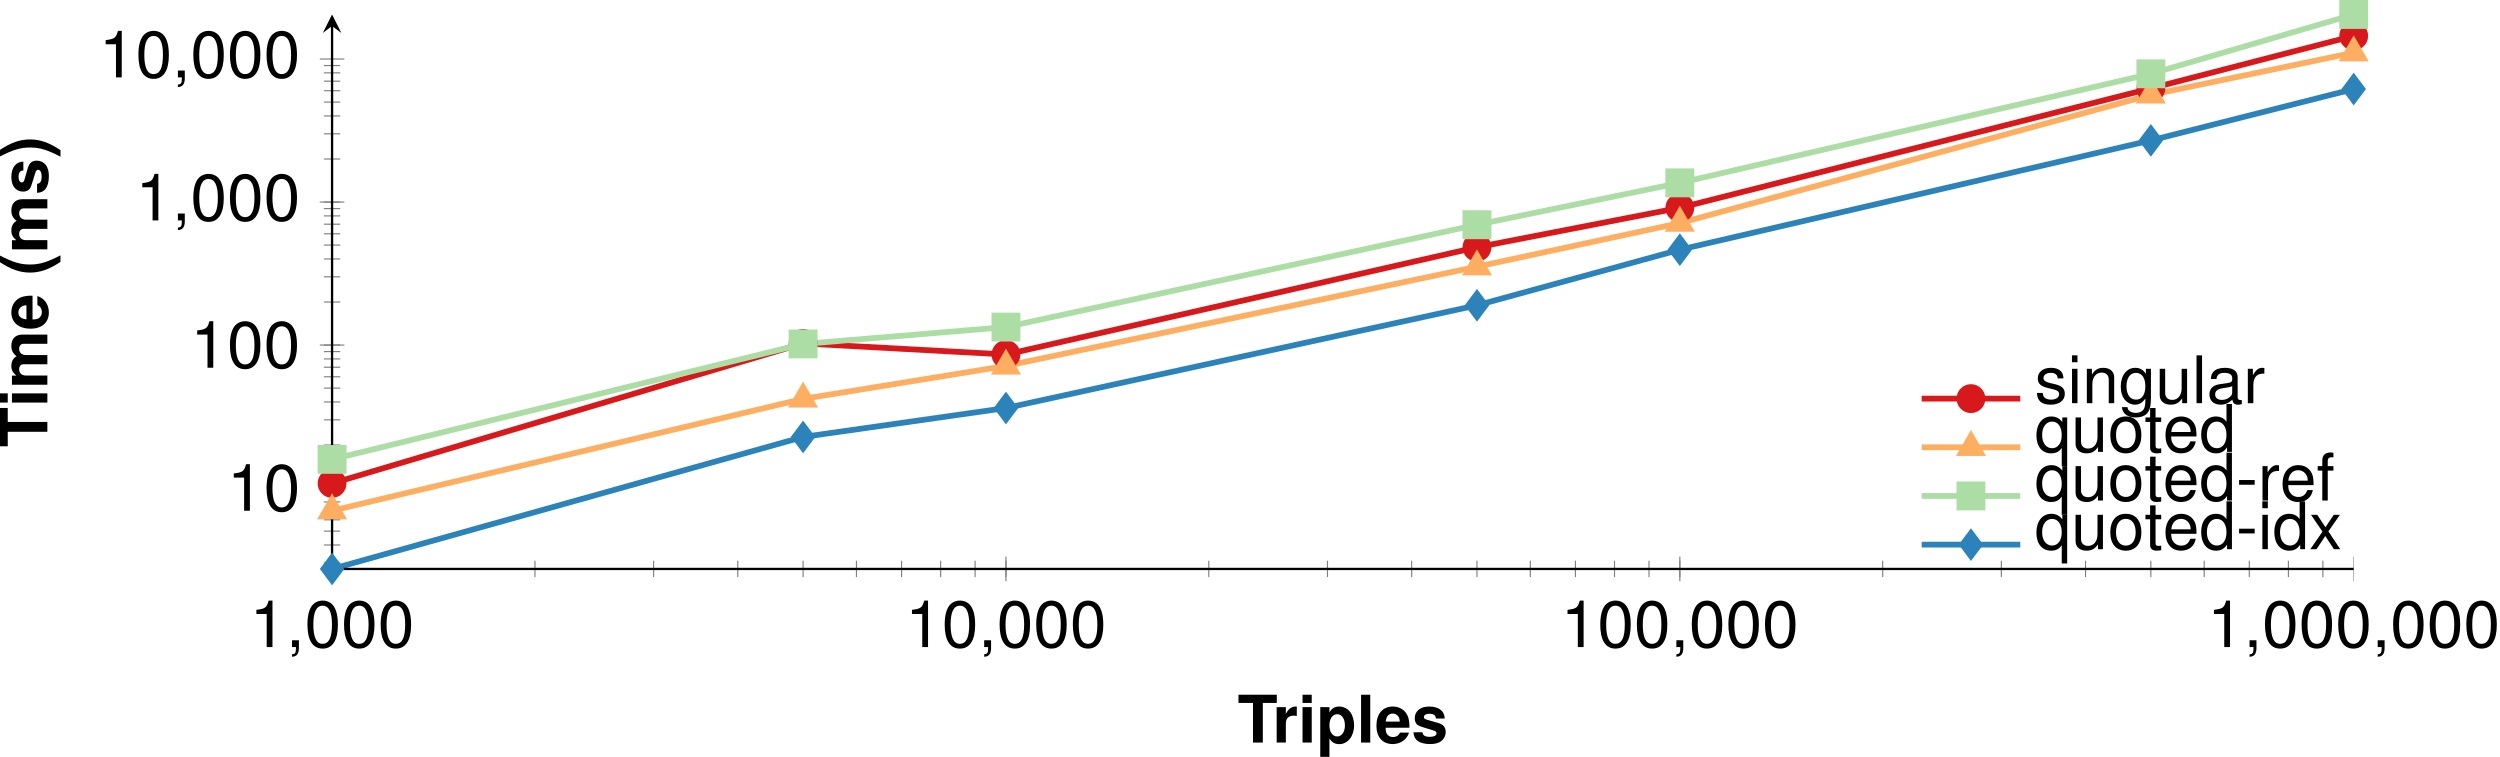 <?xml version='1.0' encoding='UTF-8'?>
<!-- This file was generated by dvisvgm 2.11.1 -->
<svg version='1.1' xmlns='http://www.w3.org/2000/svg' xmlns:xlink='http://www.w3.org/1999/xlink' width='431.212pt' height='130.54pt' viewBox='3.274 -133.623 431.212 130.54'>
<defs>
<clipPath id='clip1'>
<path d='M60.551 106.121H409.25V-272.742H60.551'/>
</clipPath>
<clipPath id='clip2'>
<path d='M-80.914-35.488V-131.129H550.719V-35.488'/>
</clipPath>
<path id='g1-40' d='M2.297-8.249C.996-6.291 .453-4.73 .453-2.998C.453-1.256 .996 .306 2.297 2.263H3.428C2.229-.068 1.844-1.335 1.844-2.998C1.844-4.65 2.229-5.94 3.428-8.249H2.297Z'/>
<path id='g1-41' d='M1.38 2.263C2.682 .306 3.225-1.256 3.225-2.987C3.225-4.73 2.682-6.291 1.38-8.249H.249C1.448-5.918 1.833-4.65 1.833-2.987C1.833-1.335 1.448-.045 .249 2.263H1.38Z'/>
<path id='g1-84' d='M4.356-6.834H6.766V-8.249H.158V-6.834H2.659V0H4.356V-6.834Z'/>
<path id='g1-101' d='M5.929-2.557C5.94-2.693 5.94-2.75 5.94-2.829C5.94-3.44 5.85-4.005 5.703-4.435C5.295-5.544 4.311-6.212 3.078-6.212C1.324-6.212 .249-4.945 .249-2.897C.249-.939 1.313 .26 3.044 .26C4.413 .26 5.522-.52 5.872-1.72H4.311C4.119-1.233 3.677-.95 3.1-.95C2.648-.95 2.286-1.143 2.059-1.482C1.912-1.709 1.856-1.98 1.833-2.557H5.929ZM1.856-3.609C1.957-4.537 2.354-5.001 3.055-5.001C3.451-5.001 3.813-4.809 4.039-4.492C4.187-4.266 4.254-4.028 4.288-3.609H1.856Z'/>
<path id='g1-105' d='M2.342-6.11H.758V0H2.342V-6.11ZM2.342-8.249H.758V-6.834H2.342V-8.249Z'/>
<path id='g1-108' d='M2.342-8.249H.758V0H2.342V-8.249Z'/>
<path id='g1-109' d='M.679-6.11V0H2.263V-3.666C2.263-4.413 2.67-4.865 3.349-4.865C3.881-4.865 4.209-4.56 4.209-4.073V0H5.793V-3.666C5.793-4.413 6.201-4.865 6.879-4.865C7.411-4.865 7.739-4.56 7.739-4.073V0H9.324V-4.322C9.324-5.51 8.599-6.212 7.377-6.212C6.608-6.212 6.065-5.94 5.59-5.307C5.295-5.884 4.684-6.212 3.926-6.212C3.225-6.212 2.772-5.974 2.252-5.352V-6.11H.679Z'/>
<path id='g1-112' d='M2.24-6.11H.656V2.467H2.24V-.724C2.625-.045 3.168 .272 3.938 .272C5.409 .272 6.495-1.109 6.495-2.965C6.495-3.824 6.246-4.684 5.839-5.25C5.431-5.827 4.673-6.212 3.938-6.212C3.168-6.212 2.625-5.884 2.24-5.205V-6.11ZM3.576-4.888C4.379-4.888 4.911-4.107 4.911-2.942C4.911-1.833 4.356-1.052 3.576-1.052C2.783-1.052 2.24-1.822 2.24-2.965S2.783-4.888 3.576-4.888Z'/>
<path id='g1-114' d='M.713-6.11V0H2.297V-3.247C2.297-4.175 2.761-4.639 3.689-4.639C3.858-4.639 3.972-4.628 4.187-4.594V-6.201C4.096-6.212 4.039-6.212 3.994-6.212C3.27-6.212 2.636-5.737 2.297-4.911V-6.11H.713Z'/>
<path id='g1-115' d='M5.714-4.141C5.691-5.431 4.696-6.212 3.055-6.212C1.505-6.212 .543-5.431 .543-4.175C.543-3.768 .668-3.417 .883-3.179C1.098-2.965 1.29-2.863 1.878-2.67L3.768-2.082C4.164-1.957 4.3-1.833 4.3-1.584C4.3-1.211 3.858-.984 3.123-.984C2.716-.984 2.387-1.064 2.184-1.199C2.014-1.324 1.946-1.448 1.878-1.776H.328C.373-.441 1.358 .26 3.213 .26C4.062 .26 4.707 .079 5.16-.283S5.884-1.211 5.884-1.81C5.884-2.602 5.488-3.112 4.684-3.349L2.682-3.926C2.24-4.062 2.127-4.153 2.127-4.402C2.127-4.741 2.489-4.967 3.044-4.967C3.802-4.967 4.175-4.696 4.187-4.141H5.714Z'/>
<path id='g3-44' d='M.984-1.177V0H1.663V.204C1.663 .984 1.516 1.211 .984 1.233V1.663C1.776 1.663 2.172 1.154 2.172 .181V-1.177H.984Z'/>
<path id='g3-45' d='M3.213-3.53H.52V-2.716H3.213V-3.53Z'/>
<path id='g3-48' d='M3.112-8.022C2.365-8.022 1.686-7.694 1.267-7.14C.747-6.438 .487-5.363 .487-3.881C.487-1.177 1.392 .26 3.112 .26C4.809 .26 5.737-1.177 5.737-3.813C5.737-5.375 5.488-6.416 4.956-7.14C4.537-7.705 3.87-8.022 3.112-8.022ZM3.112-7.14C4.187-7.14 4.718-6.053 4.718-3.904C4.718-1.629 4.198-.566 3.089-.566C2.037-.566 1.505-1.675 1.505-3.87S2.037-7.14 3.112-7.14Z'/>
<path id='g3-49' d='M2.931-5.714V0H3.926V-8.022H3.27C2.919-6.789 2.693-6.619 1.154-6.427V-5.714H2.931Z'/>
<path id='g3-97' d='M6.053-.554C5.952-.532 5.906-.532 5.85-.532C5.522-.532 5.341-.702 5.341-.996V-4.481C5.341-5.533 4.571-6.099 3.112-6.099C2.252-6.099 1.539-5.85 1.143-5.409C.871-5.103 .758-4.764 .735-4.175H1.686C1.765-4.899 2.195-5.228 3.078-5.228C3.926-5.228 4.402-4.911 4.402-4.345V-4.096C4.402-3.7 4.164-3.53 3.417-3.44C2.082-3.27 1.878-3.225 1.516-3.078C.826-2.795 .475-2.263 .475-1.494C.475-.419 1.222 .26 2.421 .26C3.168 .26 3.768 0 4.435-.611C4.503-.011 4.798 .26 5.409 .26C5.601 .26 5.748 .238 6.053 .158V-.554ZM4.402-1.867C4.402-1.55 4.311-1.358 4.028-1.098C3.643-.747 3.179-.566 2.625-.566C1.89-.566 1.46-.917 1.46-1.516C1.46-2.139 1.878-2.455 2.885-2.602C3.881-2.738 4.085-2.783 4.402-2.931V-1.867Z'/>
<path id='g3-100' d='M5.601-8.249H4.662V-5.182C4.266-5.782 3.632-6.099 2.84-6.099C1.301-6.099 .294-4.865 .294-2.976C.294-.973 1.279 .26 2.874 .26C3.689 .26 4.254-.045 4.764-.781V0H5.601V-8.249ZM2.998-5.216C4.017-5.216 4.662-4.311 4.662-2.897C4.662-1.528 4.005-.622 3.01-.622C1.969-.622 1.279-1.539 1.279-2.919S1.969-5.216 2.998-5.216Z'/>
<path id='g3-101' d='M5.805-2.648C5.805-3.553 5.737-4.096 5.567-4.537C5.182-5.51 4.277-6.099 3.168-6.099C1.516-6.099 .453-4.831 .453-2.885S1.482 .26 3.146 .26C4.503 .26 5.442-.509 5.68-1.799H4.73C4.469-1.018 3.938-.611 3.179-.611C2.58-.611 2.071-.883 1.754-1.38C1.528-1.72 1.448-2.059 1.437-2.648H5.805ZM1.46-3.417C1.539-4.515 2.206-5.228 3.157-5.228C4.085-5.228 4.798-4.458 4.798-3.485C4.798-3.462 4.798-3.44 4.786-3.417H1.46Z'/>
<path id='g3-102' d='M2.919-5.929H1.935V-6.857C1.935-7.253 2.161-7.457 2.591-7.457C2.67-7.457 2.704-7.457 2.919-7.445V-8.226C2.704-8.271 2.58-8.283 2.387-8.283C1.516-8.283 .996-7.785 .996-6.936V-5.929H.204V-5.16H.996V0H1.935V-5.16H2.919V-5.929Z'/>
<path id='g3-103' d='M4.662-5.929V-5.069C4.187-5.771 3.609-6.099 2.851-6.099C1.346-6.099 .328-4.786 .328-2.863C.328-1.89 .588-1.098 1.075-.532C1.516-.034 2.15 .26 2.772 .26C3.519 .26 4.039-.057 4.571-.803V-.498C4.571 .306 4.469 .792 4.232 1.12C3.983 1.471 3.496 1.675 2.919 1.675C2.489 1.675 2.105 1.561 1.844 1.358C1.629 1.188 1.539 1.03 1.482 .679H.52C.622 1.799 1.494 2.467 2.885 2.467C3.768 2.467 4.526 2.184 4.911 1.709C5.363 1.165 5.533 .419 5.533-.973V-5.929H4.662ZM2.953-5.228C3.972-5.228 4.571-4.368 4.571-2.885C4.571-1.471 3.96-.611 2.965-.611C1.935-.611 1.313-1.482 1.313-2.919C1.313-4.345 1.946-5.228 2.953-5.228Z'/>
<path id='g3-105' d='M1.697-5.929H.758V0H1.697V-5.929ZM1.697-8.249H.747V-7.061H1.697V-8.249Z'/>
<path id='g3-108' d='M1.72-8.249H.769V0H1.72V-8.249Z'/>
<path id='g3-110' d='M.792-5.929V0H1.743V-3.27C1.743-4.481 2.376-5.273 3.349-5.273C4.096-5.273 4.571-4.82 4.571-4.107V0H5.51V-4.481C5.51-5.465 4.775-6.099 3.632-6.099C2.75-6.099 2.184-5.759 1.663-4.933V-5.929H.792Z'/>
<path id='g3-111' d='M3.078-6.099C1.414-6.099 .407-4.911 .407-2.919S1.403 .26 3.089 .26C4.752 .26 5.771-.928 5.771-2.874C5.771-4.922 4.786-6.099 3.078-6.099ZM3.089-5.228C4.153-5.228 4.786-4.356 4.786-2.885C4.786-1.494 4.13-.611 3.089-.611C2.037-.611 1.392-1.482 1.392-2.919C1.392-4.345 2.037-5.228 3.089-5.228Z'/>
<path id='g3-113' d='M5.601 2.467V-5.929H4.764V-5.137C4.322-5.759 3.655-6.099 2.874-6.099C1.313-6.099 .294-4.82 .294-2.851C.294-.928 1.267 .26 2.829 .26C3.655 .26 4.22-.034 4.662-.679V2.467H5.601ZM3.01-5.216C4.017-5.216 4.662-4.311 4.662-2.885C4.662-1.528 4.005-.622 3.01-.622C1.969-.622 1.279-1.539 1.279-2.919C1.279-4.288 1.969-5.216 3.01-5.216Z'/>
<path id='g3-114' d='M.781-5.929V0H1.731V-3.078C1.731-3.926 1.946-4.481 2.399-4.809C2.693-5.024 2.976-5.092 3.632-5.103V-6.065C3.474-6.087 3.394-6.099 3.27-6.099C2.659-6.099 2.195-5.737 1.652-4.854V-5.929H.781Z'/>
<path id='g3-115' d='M4.956-4.277C4.945-5.442 4.175-6.099 2.806-6.099C1.426-6.099 .532-5.386 .532-4.288C.532-3.361 1.007-2.919 2.41-2.58L3.293-2.365C3.949-2.206 4.209-1.969 4.209-1.539C4.209-.984 3.655-.611 2.829-.611C2.32-.611 1.89-.758 1.652-1.007C1.505-1.177 1.437-1.346 1.38-1.765H.385C.43-.396 1.199 .26 2.75 .26C4.243 .26 5.194-.475 5.194-1.618C5.194-2.501 4.696-2.987 3.519-3.27L2.614-3.485C1.844-3.666 1.516-3.915 1.516-4.334C1.516-4.877 2.003-5.228 2.772-5.228C3.53-5.228 3.938-4.899 3.96-4.277H4.956Z'/>
<path id='g3-116' d='M2.874-5.929H1.901V-7.558H.962V-5.929H.158V-5.16H.962V-.679C.962-.079 1.369 .26 2.105 .26C2.331 .26 2.557 .238 2.874 .181V-.611C2.75-.577 2.602-.566 2.421-.566C2.014-.566 1.901-.679 1.901-1.098V-5.16H2.874V-5.929Z'/>
<path id='g3-117' d='M5.454 0V-5.929H4.515V-2.568C4.515-1.358 3.881-.566 2.897-.566C2.15-.566 1.675-1.018 1.675-1.731V-5.929H.735V-1.358C.735-.373 1.471 .26 2.625 .26C3.496 .26 4.051-.045 4.605-.826V0H5.454Z'/>
<path id='g3-120' d='M3.304-3.066L5.295-5.929H4.232L2.806-3.779L1.38-5.929H.306L2.286-3.021L.192 0H1.267L2.772-2.274L4.254 0H5.352L3.304-3.066Z'/>
</defs>
<g id='page1'>
<path d='M60.551-50.242L141.793-74.387L176.785-72.477L258.028-90.977L293.02-97.781L374.262-118.379L409.25-127.433' stroke='#d7191c' fill='none' stroke-width='.996' stroke-miterlimit='10'/>
<path d='M60.551-45.539L141.793-64.824L176.785-70.504L258.028-87.621L293.02-95.148L374.262-117.258L409.25-124.543' stroke='#fdae61' fill='none' stroke-width='.996' stroke-miterlimit='10'/>
<path d='M60.551-54.391L141.793-74.297L176.785-77.207L258.028-94.859L293.02-102.082L374.262-120.891L409.25-131.129' stroke='#abdda4' fill='none' stroke-width='.996' stroke-miterlimit='10'/>
<path d='M60.551-35.488L141.793-58.258L176.785-63.246L258.028-80.961L293.02-90.555L374.262-109.406L409.25-118.266' stroke='#2b83ba' fill='none' stroke-width='.996' stroke-miterlimit='10'/>
<path d='M60.551-34.074V-36.906M95.543-34.074V-36.906M116.012-34.074V-36.906M130.531-34.074V-36.906M141.797-34.074V-36.906M151-34.074V-36.906M158.781-34.074V-36.906M165.52-34.074V-36.906M171.465-34.074V-36.906M176.785-34.074V-36.906M211.774-34.074V-36.906M232.242-34.074V-36.906M246.766-34.074V-36.906M258.028-34.074V-36.906M267.231-34.074V-36.906M275.012-34.074V-36.906M281.754-34.074V-36.906M287.699-34.074V-36.906M293.02-34.074V-36.906M328.008-34.074V-36.906M348.477-34.074V-36.906M362.996-34.074V-36.906M374.262-34.074V-36.906M383.465-34.074V-36.906M391.246-34.074V-36.906M397.989-34.074V-36.906M403.934-34.074V-36.906' stroke='#808080' fill='none' stroke-width='.199' stroke-miterlimit='10' clip-path='url(#clip1)'/>
<path d='M60.551-33.363V-37.613M176.785-33.363V-37.613M293.02-33.363V-37.613M409.25-33.363V-37.613' stroke='#808080' fill='none' stroke-width='.199' stroke-miterlimit='10' clip-path='url(#clip1)'/>
<path d='M59.137-36.539H61.965M59.137-39.621H61.965M59.137-42.012H61.965M59.137-43.965H61.965M59.137-45.617H61.965M59.137-47.047H61.965M59.137-48.309H61.965M59.137-49.438H61.965M59.137-56.863H61.965M59.137-61.207H61.965M59.137-64.289H61.965M59.137-66.68H61.965M59.137-68.633H61.965M59.137-70.285H61.965M59.137-71.715H61.965M59.137-72.977H61.965M59.137-74.106H61.965M59.137-81.531H61.965M59.137-85.875H61.965M59.137-88.957H61.965M59.137-91.348H61.965M59.137-93.301H61.965M59.137-94.953H61.965M59.137-96.383H61.965M59.137-97.644H61.965M59.137-98.773H61.965M59.137-106.199H61.965M59.137-110.543H61.965M59.137-113.625H61.965M59.137-116.016H61.965M59.137-117.973H61.965M59.137-119.621H61.965M59.137-121.055H61.965M59.137-122.316H61.965' stroke='#808080' fill='none' stroke-width='.199' stroke-miterlimit='10' clip-path='url(#clip2)'/>
<path d='M58.43-49.438H62.672M58.43-74.106H62.672M58.43-98.773H62.672M58.43-123.445H62.672' stroke='#808080' fill='none' stroke-width='.199' stroke-miterlimit='10' clip-path='url(#clip2)'/>
<path d='M60.551-35.488H409.25' stroke='#000' fill='none' stroke-width='.399' stroke-miterlimit='10'/>
<path d='M60.551-35.488V-129.137' stroke='#000' fill='none' stroke-width='.399' stroke-miterlimit='10'/>
<path d='M60.551-131.129L58.957-127.941L60.551-129.137L62.145-127.941'/>
<g transform='matrix(1 0 0 1 273.941 38.248)'>
<use x='-227.597' y='-60.257' xlink:href='#g3-49'/>
<use x='-221.283' y='-60.257' xlink:href='#g3-44'/>
<use x='-218.125' y='-60.257' xlink:href='#g3-48'/>
<use x='-211.811' y='-60.257' xlink:href='#g3-48'/>
<use x='-205.496' y='-60.257' xlink:href='#g3-48'/>
</g>
<g transform='matrix(1 0 0 1 387.017 38.248)'>
<use x='-227.597' y='-60.257' xlink:href='#g3-49'/>
<use x='-221.283' y='-60.257' xlink:href='#g3-48'/>
<use x='-214.968' y='-60.257' xlink:href='#g3-44'/>
<use x='-211.811' y='-60.257' xlink:href='#g3-48'/>
<use x='-205.496' y='-60.257' xlink:href='#g3-48'/>
<use x='-199.181' y='-60.257' xlink:href='#g3-48'/>
</g>
<g transform='matrix(1 0 0 1 500.092 38.248)'>
<use x='-227.597' y='-60.257' xlink:href='#g3-49'/>
<use x='-221.283' y='-60.257' xlink:href='#g3-48'/>
<use x='-214.968' y='-60.257' xlink:href='#g3-48'/>
<use x='-208.653' y='-60.257' xlink:href='#g3-44'/>
<use x='-205.496' y='-60.257' xlink:href='#g3-48'/>
<use x='-199.181' y='-60.257' xlink:href='#g3-48'/>
<use x='-192.867' y='-60.257' xlink:href='#g3-48'/>
</g>
<g transform='matrix(1 0 0 1 611.589 38.248)'>
<use x='-227.597' y='-60.257' xlink:href='#g3-49'/>
<use x='-221.283' y='-60.257' xlink:href='#g3-44'/>
<use x='-218.125' y='-60.257' xlink:href='#g3-48'/>
<use x='-211.811' y='-60.257' xlink:href='#g3-48'/>
<use x='-205.496' y='-60.257' xlink:href='#g3-48'/>
<use x='-199.181' y='-60.257' xlink:href='#g3-44'/>
<use x='-196.024' y='-60.257' xlink:href='#g3-48'/>
<use x='-189.71' y='-60.257' xlink:href='#g3-48'/>
<use x='-183.395' y='-60.257' xlink:href='#g3-48'/>
</g>
<g transform='matrix(1 0 0 1 270.045 14.727)'>
<use x='-227.597' y='-60.257' xlink:href='#g3-49'/>
<use x='-221.283' y='-60.257' xlink:href='#g3-48'/>
</g>
<g transform='matrix(1 0 0 1 263.73 -9.941)'>
<use x='-227.597' y='-60.257' xlink:href='#g3-49'/>
<use x='-221.283' y='-60.257' xlink:href='#g3-48'/>
<use x='-214.968' y='-60.257' xlink:href='#g3-48'/>
</g>
<g transform='matrix(1 0 0 1 254.258 -35.352)'>
<use x='-227.597' y='-60.257' xlink:href='#g3-49'/>
<use x='-221.283' y='-60.257' xlink:href='#g3-44'/>
<use x='-218.125' y='-60.257' xlink:href='#g3-48'/>
<use x='-211.811' y='-60.257' xlink:href='#g3-48'/>
<use x='-205.496' y='-60.257' xlink:href='#g3-48'/>
</g>
<g transform='matrix(1 0 0 1 247.944 -60.021)'>
<use x='-227.597' y='-60.257' xlink:href='#g3-49'/>
<use x='-221.283' y='-60.257' xlink:href='#g3-48'/>
<use x='-214.968' y='-60.257' xlink:href='#g3-44'/>
<use x='-211.811' y='-60.257' xlink:href='#g3-48'/>
<use x='-205.496' y='-60.257' xlink:href='#g3-48'/>
<use x='-199.181' y='-60.257' xlink:href='#g3-48'/>
</g>
<path d='M62.543-50.242C62.543-51.344 61.653-52.234 60.551-52.234C59.453-52.234 58.559-51.344 58.559-50.242S59.453-48.25 60.551-48.25C61.653-48.25 62.543-49.141 62.543-50.242Z' fill='#d7191c'/>
<path d='M62.543-50.242C62.543-51.344 61.653-52.234 60.551-52.234C59.453-52.234 58.559-51.344 58.559-50.242S59.453-48.25 60.551-48.25C61.653-48.25 62.543-49.141 62.543-50.242Z' stroke='#d7191c' fill='none' stroke-width='.996' stroke-miterlimit='10'/>
<path d='M143.789-74.387C143.789-75.484 142.895-76.379 141.793-76.379C140.696-76.379 139.801-75.484 139.801-74.387C139.801-73.285 140.696-72.391 141.793-72.391C142.895-72.391 143.789-73.285 143.789-74.387Z' fill='#d7191c'/>
<path d='M143.789-74.387C143.789-75.484 142.895-76.379 141.793-76.379C140.696-76.379 139.801-75.484 139.801-74.387C139.801-73.285 140.696-72.391 141.793-72.391C142.895-72.391 143.789-73.285 143.789-74.387Z' stroke='#d7191c' fill='none' stroke-width='.996' stroke-miterlimit='10'/>
<path d='M178.778-72.477C178.778-73.574 177.887-74.469 176.785-74.469C175.684-74.469 174.793-73.574 174.793-72.477C174.793-71.375 175.684-70.481 176.785-70.481C177.887-70.481 178.778-71.375 178.778-72.477Z' fill='#d7191c'/>
<path d='M178.778-72.477C178.778-73.574 177.887-74.469 176.785-74.469C175.684-74.469 174.793-73.574 174.793-72.477C174.793-71.375 175.684-70.481 176.785-70.481C177.887-70.481 178.778-71.375 178.778-72.477Z' stroke='#d7191c' fill='none' stroke-width='.996' stroke-miterlimit='10'/>
<path d='M260.02-90.977C260.02-92.078 259.129-92.969 258.028-92.969C256.926-92.969 256.035-92.078 256.035-90.977C256.035-89.879 256.926-88.984 258.028-88.984C259.129-88.984 260.02-89.879 260.02-90.977Z' fill='#d7191c'/>
<path d='M260.02-90.977C260.02-92.078 259.129-92.969 258.028-92.969C256.926-92.969 256.035-92.078 256.035-90.977C256.035-89.879 256.926-88.984 258.028-88.984C259.129-88.984 260.02-89.879 260.02-90.977Z' stroke='#d7191c' fill='none' stroke-width='.996' stroke-miterlimit='10'/>
<path d='M295.012-97.781C295.012-98.883 294.117-99.773 293.02-99.773C291.918-99.773 291.028-98.883 291.028-97.781C291.028-96.68 291.918-95.789 293.02-95.789C294.117-95.789 295.012-96.68 295.012-97.781Z' fill='#d7191c'/>
<path d='M295.012-97.781C295.012-98.883 294.117-99.773 293.02-99.773C291.918-99.773 291.028-98.883 291.028-97.781C291.028-96.68 291.918-95.789 293.02-95.789C294.117-95.789 295.012-96.68 295.012-97.781Z' stroke='#d7191c' fill='none' stroke-width='.996' stroke-miterlimit='10'/>
<path d='M376.254-118.379C376.254-119.477 375.36-120.371 374.262-120.371C373.16-120.371 372.27-119.477 372.27-118.379C372.27-117.277 373.16-116.387 374.262-116.387C375.36-116.387 376.254-117.277 376.254-118.379Z' fill='#d7191c'/>
<path d='M376.254-118.379C376.254-119.477 375.36-120.371 374.262-120.371C373.16-120.371 372.27-119.477 372.27-118.379C372.27-117.277 373.16-116.387 374.262-116.387C375.36-116.387 376.254-117.277 376.254-118.379Z' stroke='#d7191c' fill='none' stroke-width='.996' stroke-miterlimit='10'/>
<path d='M411.242-127.433C411.242-128.535 410.352-129.426 409.25-129.426C408.149-129.426 407.258-128.535 407.258-127.433C407.258-126.336 408.149-125.441 409.25-125.441C410.352-125.441 411.242-126.336 411.242-127.433Z' fill='#d7191c'/>
<path d='M411.242-127.433C411.242-128.535 410.352-129.426 409.25-129.426C408.149-129.426 407.258-128.535 407.258-127.433C407.258-126.336 408.149-125.441 409.25-125.441C410.352-125.441 411.242-126.336 411.242-127.433Z' stroke='#d7191c' fill='none' stroke-width='.996' stroke-miterlimit='10'/>
<path d='M60.551-47.531L62.278-44.543H58.828Z' fill='#fdae61'/>
<path d='M60.551-47.531L62.278-44.543H58.828Z' stroke='#fdae61' fill='none' stroke-width='.996' stroke-miterlimit='10'/>
<path d='M141.793-66.816L143.52-63.828H140.071Z' fill='#fdae61'/>
<path d='M141.793-66.816L143.52-63.828H140.071Z' stroke='#fdae61' fill='none' stroke-width='.996' stroke-miterlimit='10'/>
<path d='M176.785-72.496L178.512-69.508H175.059Z' fill='#fdae61'/>
<path d='M176.785-72.496L178.512-69.508H175.059Z' stroke='#fdae61' fill='none' stroke-width='.996' stroke-miterlimit='10'/>
<path d='M258.028-89.613L259.754-86.625H256.301Z' fill='#fdae61'/>
<path d='M258.028-89.613L259.754-86.625H256.301Z' stroke='#fdae61' fill='none' stroke-width='.996' stroke-miterlimit='10'/>
<path d='M293.02-97.141L294.742-94.152H291.293Z' fill='#fdae61'/>
<path d='M293.02-97.141L294.742-94.152H291.293Z' stroke='#fdae61' fill='none' stroke-width='.996' stroke-miterlimit='10'/>
<path d='M374.262-119.25L375.985-116.262H372.535Z' fill='#fdae61'/>
<path d='M374.262-119.25L375.985-116.262H372.535Z' stroke='#fdae61' fill='none' stroke-width='.996' stroke-miterlimit='10'/>
<path d='M409.25-126.535L410.977-123.547H407.524Z' fill='#fdae61'/>
<path d='M409.25-126.535L410.977-123.547H407.524Z' stroke='#fdae61' fill='none' stroke-width='.996' stroke-miterlimit='10'/>
<path d='M58.559-52.398H62.543V-56.383H58.559Z' fill='#abdda4'/>
<path d='M58.559-52.398H62.543V-56.383H58.559Z' stroke='#abdda4' fill='none' stroke-width='.996' stroke-miterlimit='10'/>
<path d='M139.801-72.305H143.789V-76.289H139.801Z' fill='#abdda4'/>
<path d='M139.801-72.305H143.789V-76.289H139.801Z' stroke='#abdda4' fill='none' stroke-width='.996' stroke-miterlimit='10'/>
<path d='M174.793-75.215H178.778V-79.199H174.793Z' fill='#abdda4'/>
<path d='M174.793-75.215H178.778V-79.199H174.793Z' stroke='#abdda4' fill='none' stroke-width='.996' stroke-miterlimit='10'/>
<path d='M256.035-92.867H260.02V-96.852H256.035Z' fill='#abdda4'/>
<path d='M256.035-92.867H260.02V-96.852H256.035Z' stroke='#abdda4' fill='none' stroke-width='.996' stroke-miterlimit='10'/>
<path d='M291.028-100.09H295.012V-104.074H291.028Z' fill='#abdda4'/>
<path d='M291.028-100.09H295.012V-104.074H291.028Z' stroke='#abdda4' fill='none' stroke-width='.996' stroke-miterlimit='10'/>
<path d='M372.27-118.898H376.254V-122.883H372.27Z' fill='#abdda4'/>
<path d='M372.27-118.898H376.254V-122.883H372.27Z' stroke='#abdda4' fill='none' stroke-width='.996' stroke-miterlimit='10'/>
<path d='M407.258-129.137H411.242V-133.125H407.258Z' fill='#abdda4'/>
<path d='M407.258-129.137H411.242V-133.125H407.258Z' stroke='#abdda4' fill='none' stroke-width='.996' stroke-miterlimit='10'/>
<path d='M60.551-37.48L62.047-35.488L60.551-33.496L59.059-35.488Z' fill='#2b83ba'/>
<path d='M60.551-37.48L62.047-35.488L60.551-33.496L59.059-35.488Z' stroke='#2b83ba' fill='none' stroke-width='.996' stroke-miterlimit='10'/>
<path d='M141.793-60.25L143.289-58.258L141.793-56.266L140.301-58.258Z' fill='#2b83ba'/>
<path d='M141.793-60.25L143.289-58.258L141.793-56.266L140.301-58.258Z' stroke='#2b83ba' fill='none' stroke-width='.996' stroke-miterlimit='10'/>
<path d='M176.785-65.242L178.281-63.246L176.785-61.254L175.289-63.246Z' fill='#2b83ba'/>
<path d='M176.785-65.242L178.281-63.246L176.785-61.254L175.289-63.246Z' stroke='#2b83ba' fill='none' stroke-width='.996' stroke-miterlimit='10'/>
<path d='M258.028-82.953L259.524-80.961L258.028-78.969L256.535-80.961Z' fill='#2b83ba'/>
<path d='M258.028-82.953L259.524-80.961L258.028-78.969L256.535-80.961Z' stroke='#2b83ba' fill='none' stroke-width='.996' stroke-miterlimit='10'/>
<path d='M293.02-92.547L294.512-90.555L293.02-88.562L291.524-90.555Z' fill='#2b83ba'/>
<path d='M293.02-92.547L294.512-90.555L293.02-88.562L291.524-90.555Z' stroke='#2b83ba' fill='none' stroke-width='.996' stroke-miterlimit='10'/>
<path d='M374.262-111.398L375.754-109.406L374.262-107.414L372.766-109.406Z' fill='#2b83ba'/>
<path d='M374.262-111.398L375.754-109.406L374.262-107.414L372.766-109.406Z' stroke='#2b83ba' fill='none' stroke-width='.996' stroke-miterlimit='10'/>
<path d='M409.25-120.258L410.746-118.266L409.25-116.273L407.758-118.266Z' fill='#2b83ba'/>
<path d='M409.25-120.258L410.746-118.266L409.25-116.273L407.758-118.266Z' stroke='#2b83ba' fill='none' stroke-width='.996' stroke-miterlimit='10'/>
<g transform='matrix(1 0 0 1 444.332 54.713)'>
<use x='-227.597' y='-60.257' xlink:href='#g1-84'/>
<use x='-221.566' y='-60.257' xlink:href='#g1-114'/>
<use x='-217.148' y='-60.257' xlink:href='#g1-105'/>
<use x='-213.991' y='-60.257' xlink:href='#g1-112'/>
<use x='-207.052' y='-60.257' xlink:href='#g1-108'/>
<use x='-203.895' y='-60.257' xlink:href='#g1-101'/>
<use x='-197.58' y='-60.257' xlink:href='#g1-115'/>
</g>
<g transform='matrix(0 -1 1 0 71.7 -284.086)'>
<use x='-227.597' y='-60.257' xlink:href='#g1-84'/>
<use x='-220.658' y='-60.257' xlink:href='#g1-105'/>
<use x='-217.501' y='-60.257' xlink:href='#g1-109'/>
<use x='-207.404' y='-60.257' xlink:href='#g1-101'/>
<use x='-197.932' y='-60.257' xlink:href='#g1-40'/>
<use x='-194.15' y='-60.257' xlink:href='#g1-109'/>
<use x='-184.054' y='-60.257' xlink:href='#g1-115'/>
<use x='-177.739' y='-60.257' xlink:href='#g1-41'/>
</g>
<path d='M334.731-64.867H343.235H351.739' stroke='#d7191c' fill='none' stroke-width='.996' stroke-miterlimit='10'/>
<path d='M345.227-64.867C345.227-65.965 344.336-66.859 343.235-66.859C342.137-66.859 341.243-65.965 341.243-64.867C341.243-63.766 342.137-62.875 343.235-62.875C344.336-62.875 345.227-63.766 345.227-64.867Z' fill='#d7191c'/>
<path d='M345.227-64.867C345.227-65.965 344.336-66.859 343.235-66.859C342.137-66.859 341.243-65.965 341.243-64.867C341.243-63.766 342.137-62.875 343.235-62.875C344.336-62.875 345.227-63.766 345.227-64.867Z' stroke='#d7191c' fill='none' stroke-width='.996' stroke-miterlimit='10'/>
<g transform='matrix(1 0 0 1 563.823 21.357)'>
<use x='-209.593' y='-85.438' xlink:href='#g3-115'/>
<use x='-203.914' y='-85.438' xlink:href='#g3-105'/>
<use x='-201.393' y='-85.438' xlink:href='#g3-110'/>
<use x='-195.078' y='-85.438' xlink:href='#g3-103'/>
<use x='-188.764' y='-85.438' xlink:href='#g3-117'/>
<use x='-182.449' y='-85.438' xlink:href='#g3-108'/>
<use x='-179.928' y='-85.438' xlink:href='#g3-97'/>
<use x='-173.613' y='-85.438' xlink:href='#g3-114'/>
</g>
<path d='M334.731-56.473H343.235H351.739' stroke='#fdae61' fill='none' stroke-width='.996' stroke-miterlimit='10'/>
<path d='M343.235-58.465L344.961-55.477H341.512Z' fill='#fdae61'/>
<path d='M343.235-58.465L344.961-55.477H341.512Z' stroke='#fdae61' fill='none' stroke-width='.996' stroke-miterlimit='10'/>
<g transform='matrix(1 0 0 1 563.823 21.357)'>
<use x='-209.593' y='-77.044' xlink:href='#g3-113'/>
<use x='-203.278' y='-77.044' xlink:href='#g3-117'/>
<use x='-196.964' y='-77.044' xlink:href='#g3-111'/>
<use x='-190.649' y='-77.044' xlink:href='#g3-116'/>
<use x='-187.492' y='-77.044' xlink:href='#g3-101'/>
<use x='-181.177' y='-77.044' xlink:href='#g3-100'/>
</g>
<path d='M334.731-48.078H343.235H351.739' stroke='#abdda4' fill='none' stroke-width='.996' stroke-miterlimit='10'/>
<path d='M341.243-46.086H345.227V-50.07H341.243Z' fill='#abdda4'/>
<path d='M341.243-46.086H345.227V-50.07H341.243Z' stroke='#abdda4' fill='none' stroke-width='.996' stroke-miterlimit='10'/>
<g transform='matrix(1 0 0 1 563.823 21.357)'>
<use x='-209.593' y='-68.651' xlink:href='#g3-113'/>
<use x='-203.278' y='-68.651' xlink:href='#g3-117'/>
<use x='-196.964' y='-68.651' xlink:href='#g3-111'/>
<use x='-190.649' y='-68.651' xlink:href='#g3-116'/>
<use x='-187.492' y='-68.651' xlink:href='#g3-101'/>
<use x='-181.177' y='-68.651' xlink:href='#g3-100'/>
<use x='-174.862' y='-68.651' xlink:href='#g3-45'/>
<use x='-171.08' y='-68.651' xlink:href='#g3-114'/>
<use x='-167.299' y='-68.651' xlink:href='#g3-101'/>
<use x='-160.984' y='-68.651' xlink:href='#g3-102'/>
</g>
<path d='M334.731-39.684H343.235H351.739' stroke='#2b83ba' fill='none' stroke-width='.996' stroke-miterlimit='10'/>
<path d='M343.235-41.68L344.731-39.684L343.235-37.691L341.743-39.684Z' fill='#2b83ba'/>
<path d='M343.235-41.68L344.731-39.684L343.235-37.691L341.743-39.684Z' stroke='#2b83ba' fill='none' stroke-width='.996' stroke-miterlimit='10'/>
<g transform='matrix(1 0 0 1 563.823 21.357)'>
<use x='-209.593' y='-60.257' xlink:href='#g3-113'/>
<use x='-203.278' y='-60.257' xlink:href='#g3-117'/>
<use x='-196.964' y='-60.257' xlink:href='#g3-111'/>
<use x='-190.649' y='-60.257' xlink:href='#g3-116'/>
<use x='-187.492' y='-60.257' xlink:href='#g3-101'/>
<use x='-181.177' y='-60.257' xlink:href='#g3-100'/>
<use x='-174.862' y='-60.257' xlink:href='#g3-45'/>
<use x='-171.08' y='-60.257' xlink:href='#g3-105'/>
<use x='-168.559' y='-60.257' xlink:href='#g3-100'/>
<use x='-162.245' y='-60.257' xlink:href='#g3-120'/>
</g>
</g>
</svg>